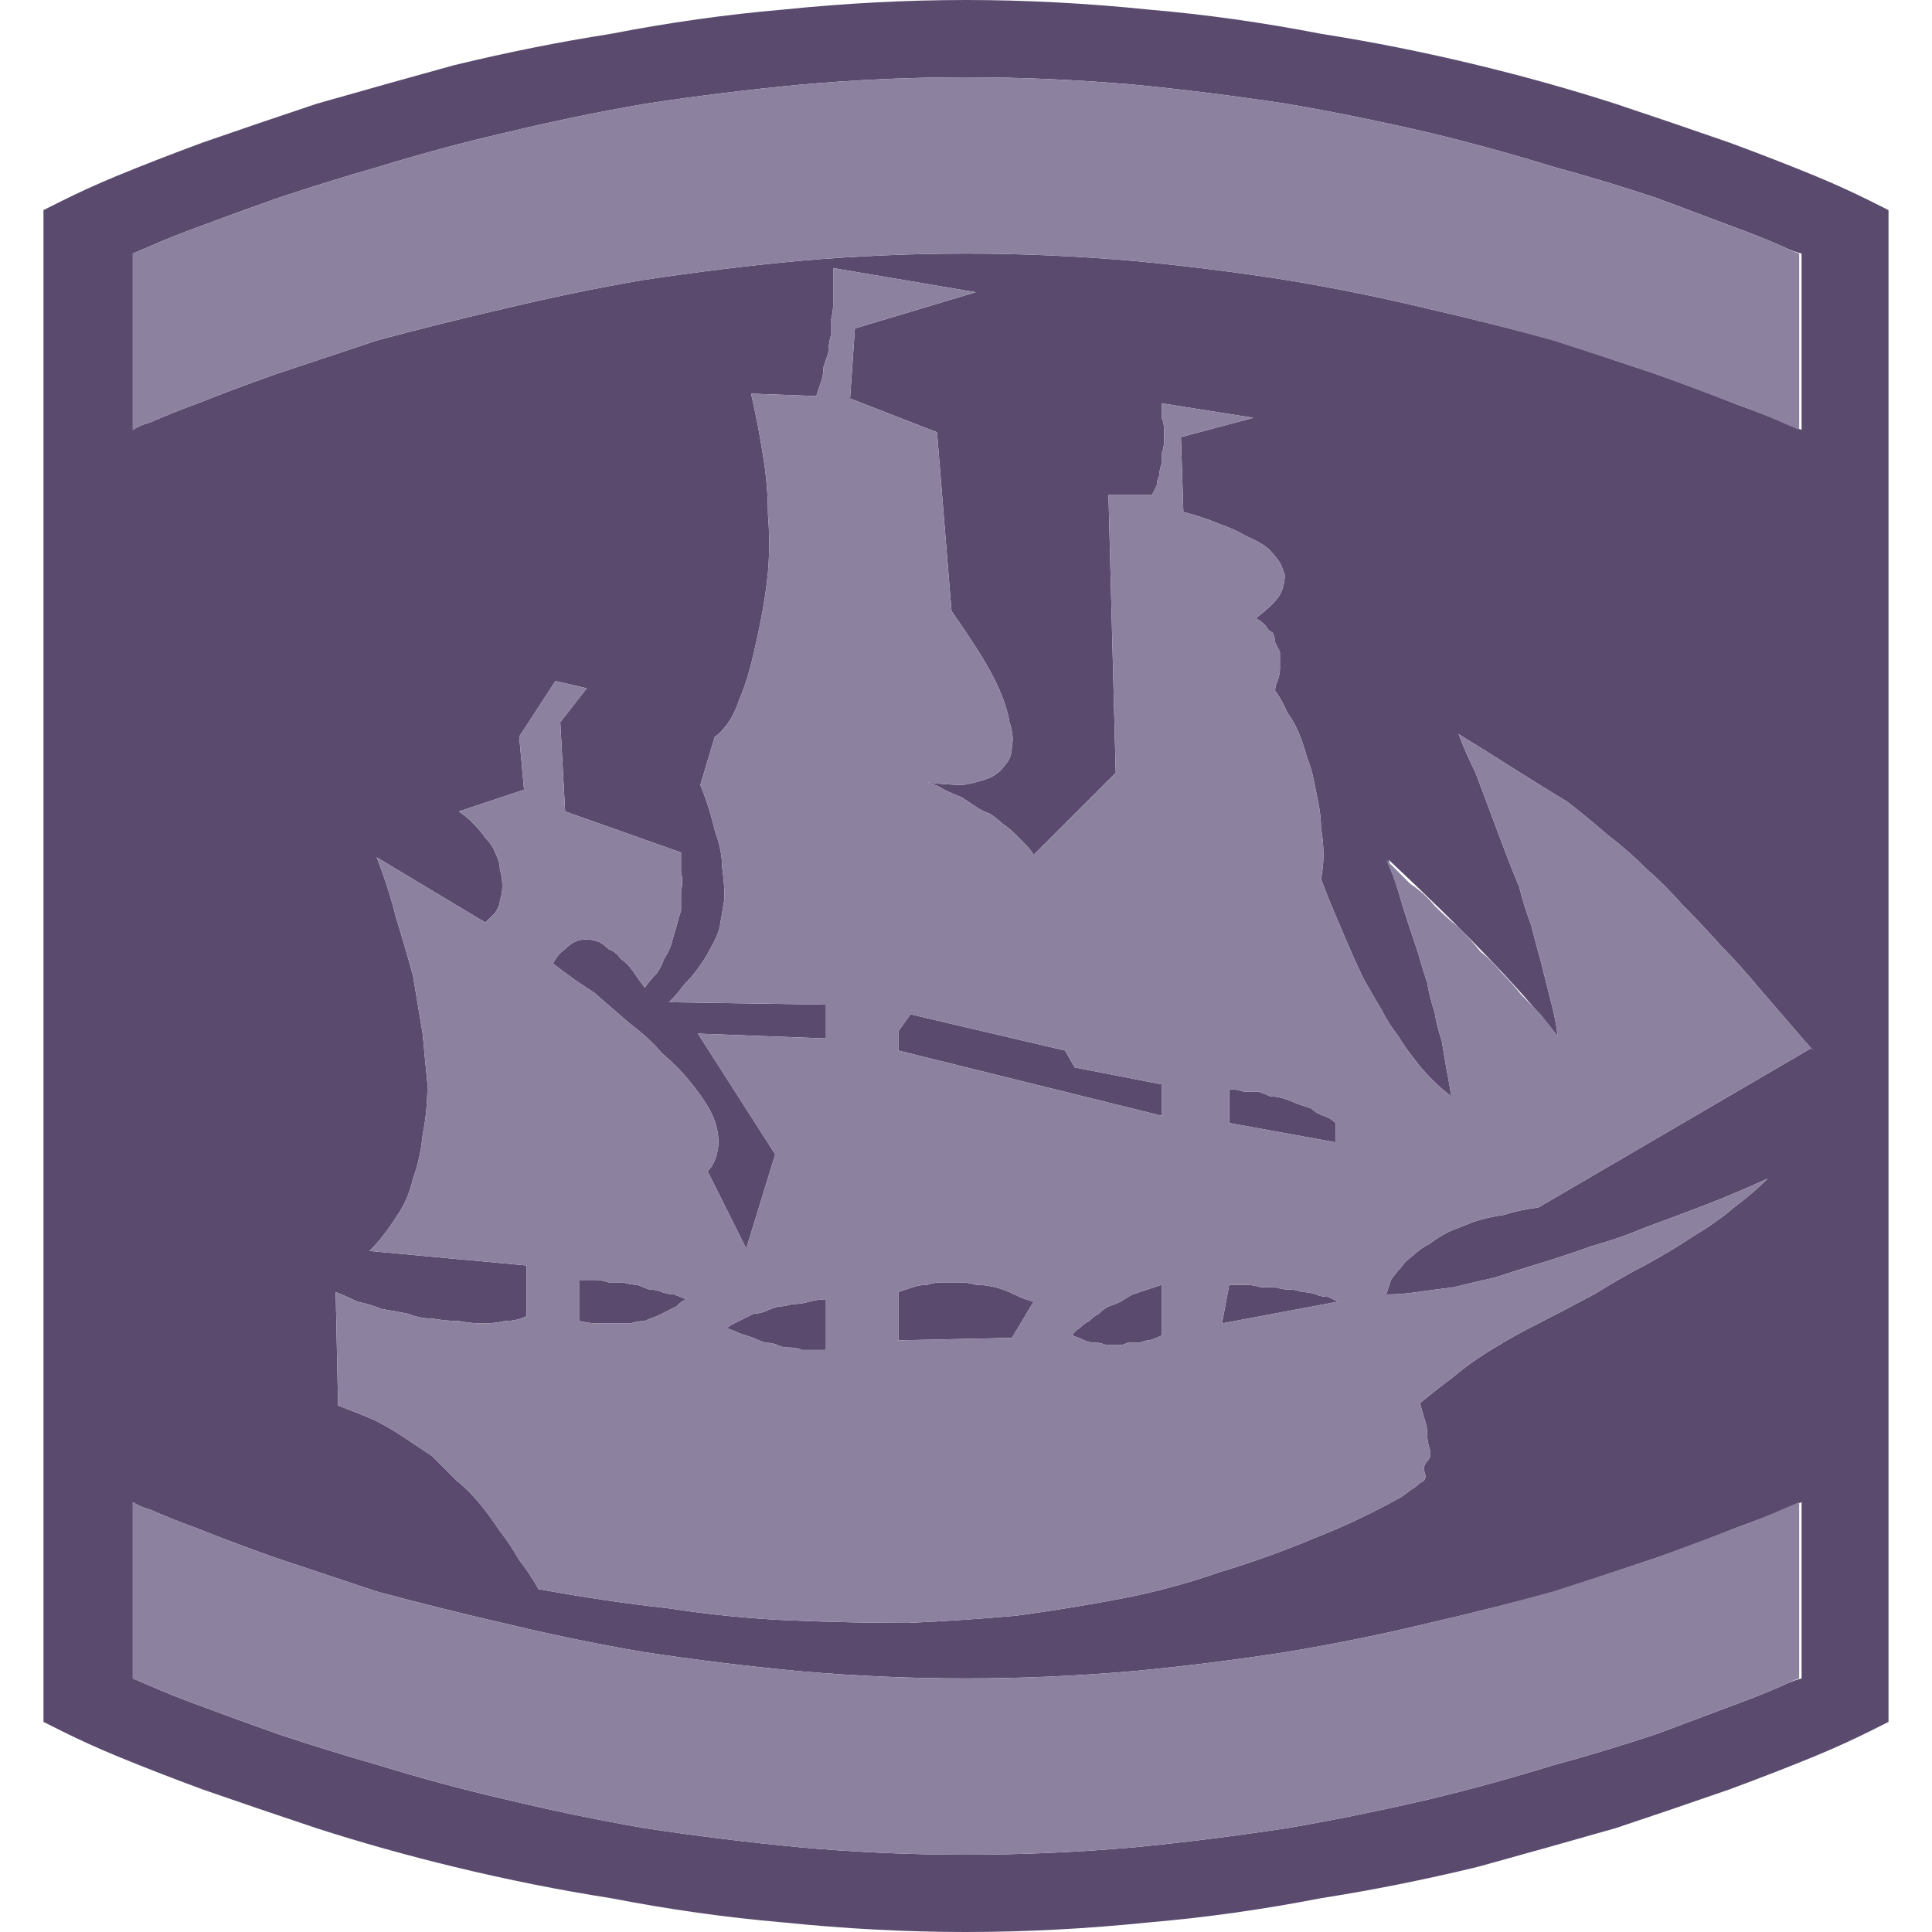 <svg xmlns="http://www.w3.org/2000/svg" width="40" height="40"><g fill-rule="evenodd"><path fill="#5a4b6e" d="m39.1 35.65-.4.2q-.5.25-1.1.5-.85.35-1.8.7-1.15.4-2.35.8-1.4.4-2.85.8-1.65.4-3.25.65-1.8.35-3.55.5-1.95.2-3.8.2t-3.8-.2q-1.75-.15-3.55-.5-1.6-.25-3.25-.65-1.45-.35-2.85-.8-1.2-.4-2.35-.8-.95-.35-1.8-.7-.6-.25-1.1-.5l-.4-.2V4.35l.4-.2q.5-.25 1.1-.5.85-.35 1.8-.7 1.15-.4 2.35-.8 1.4-.4 2.85-.8 1.65-.4 3.25-.65 1.8-.35 3.55-.5Q18.15 0 20 0t3.8.2q1.75.15 3.55.5 1.6.25 3.25.65 1.45.35 2.85.8 1.2.4 2.35.8.95.35 1.8.7.6.25 1.1.5l.4.2v31.3m-1.8-4.55-.35.15q-.5.2-1.05.4-.75.3-1.6.6l-2.1.7q-1.3.35-2.6.65-1.45.35-2.95.6-1.6.25-3.2.4-1.75.15-3.45.15t-3.45-.15q-1.6-.15-3.25-.4-1.45-.25-2.9-.6-1.3-.3-2.6-.65l-2.1-.7q-.85-.3-1.6-.6-.55-.2-1-.4-.2-.05-.35-.15v3.65l.35.15q.45.2 1 .4.8.3 1.65.6 1.05.35 2.1.65 1.3.4 2.6.7 1.45.35 2.9.6 1.65.25 3.25.4 1.7.15 3.4.15t3.45-.15q1.55-.15 3.2-.4 1.45-.25 2.95-.6 1.25-.3 2.55-.7 1.1-.3 2.15-.65l1.6-.6q.55-.2 1-.4.2-.1.4-.15V31.1M17.1 20.8l-3.25-.05q.2-.2.3-.35.2-.2.3-.35.15-.2.25-.4.15-.25.2-.45l.1-.6q0-.3-.05-.65 0-.35-.15-.75-.1-.45-.3-.95l.3-1q.1-.05.25-.25t.25-.5q.15-.35.25-.75t.2-.9.15-1q.05-.6 0-1.2 0-.6-.1-1.2-.1-.65-.25-1.3l1.35.05.1-.3q.05-.15.05-.3l.1-.3q0-.15.05-.35v-.3q.05-.2.05-.35v-.75l2.95.5-2.5.75-.1 1.45 1.8.7.3 3.7q.35.5.6.9t.4.75.2.65q.1.3.05.5 0 .25-.15.4-.1.15-.3.25-.25.1-.55.15-.35 0-.75-.05.2.05.35.15.2.1.35.15l.3.2q.15.1.3.15.15.1.25.2.15.1.25.2t.2.2q.15.15.2.25l1.7-1.7-.15-5.75h.9l.1-.2q0-.1.05-.2 0-.1.05-.25v-.2q.05-.15.05-.25V8.9q0-.15-.05-.25v-.3l1.9.3-1.5.4.05 1.55q.4.1.75.25.3.1.55.25.25.1.45.25.15.15.25.3.05.1.1.25 0 .15-.05.3t-.2.3-.35.3q.1.05.2.15.05.1.15.15.05.1.05.2l.1.2v.35q0 .1-.05.25-.05.1-.05.2.15.2.25.45.15.2.25.45t.15.45q.1.25.15.5t.1.5.05.5q.05.25.05.55 0 .25-.05.5.15.4.3.75t.3.7.3.65q.2.35.35.6.15.3.35.55.15.25.35.5.15.2.35.4t.4.35q-.05-.3-.1-.55l-.1-.6q-.1-.3-.15-.6-.1-.3-.15-.6-.1-.3-.2-.65l-.2-.6q-.1-.3-.2-.65-.1-.3-.2-.65 2.35 2.2 3.5 3.65-.05-.4-.15-.75l-.2-.8q-.1-.35-.2-.75-.15-.4-.25-.8-.15-.35-.3-.75t-.3-.8-.3-.8q-.2-.4-.35-.8.65.4 1.2.75t1.05.65q.45.35.85.7.4.3.8.7.35.3.75.75.35.35.8.85.35.35.85.95 1.25 1.45 1 1.15L31.85 25q-.4.05-.7.15-.35.05-.65.15l-.5.2q-.2.1-.4.25-.2.1-.35.25-.15.1-.25.25-.1.1-.2.25l-.1.3q.3 0 .65-.05t.75-.1q.4-.1.85-.2.45-.15.95-.3t1.05-.35q.55-.15 1.15-.4.55-.2 1.2-.45t1.3-.55q-.3.3-.7.6-.35.3-.85.6-.45.3-1 .6-.4.2-1.05.6-.75.4-1.05.55-.6.3-1 .55-.5.3-.85.6-.4.3-.7.55.05.2.1.35t.05.3.05.3-.05.25-.05.25-.1.2q-.1.1-.2.15-.05.05-.2.15-.9.5-1.8.85-.95.4-1.95.7-1 .35-2.05.55t-2.15.35q-1.1.1-2.25.15-1.2 0-2.4-.05-1.25-.05-2.55-.25-1.35-.15-2.7-.4-.2-.35-.4-.6-.2-.35-.4-.6-.2-.3-.4-.55-.25-.3-.5-.5l-.5-.5-.6-.4q-.3-.2-.6-.35-.35-.15-.75-.3l-.05-2.35q.25.1.45.2.25.05.5.15.3.05.55.1.25.1.5.1.3.05.55.05.25.05.5.05t.45-.05q.25 0 .45-.1V26.2l-3.25-.3q.3-.3.55-.7.25-.35.35-.8.15-.4.2-.9.1-.5.1-1.05-.05-.5-.1-1.05l-.2-1.2q-.15-.55-.35-1.2-.15-.6-.4-1.25l2.25 1.35.2-.2q.1-.15.1-.25.05-.15.05-.3 0-.2-.05-.35 0-.15-.1-.35-.05-.15-.2-.3-.1-.15-.25-.3t-.3-.25l1.35-.45-.1-1.1.75-1.15.65.15-.55.7.1 1.85 2.4.85v.4q.05.2 0 .4v.4q-.05.15-.1.35-.05.15-.1.35-.05.15-.15.3-.05.15-.15.3-.15.15-.25.3-.15-.2-.25-.35t-.25-.25q-.1-.15-.25-.2-.1-.1-.2-.15-.15-.05-.25-.05-.15 0-.25.05t-.2.15q-.15.1-.25.3.45.35.85.6.4.35.75.65.4.3.65.6.35.3.55.55.25.3.4.55t.2.5 0 .45q-.05.25-.2.4l.8 1.6.6-1.95-1.6-2.5 2.65.1v-.7m0 6.1v1.05h-.5q-.1-.05-.25-.05t-.25-.05-.25-.05q-.15-.05-.25-.1l-.3-.1q-.1-.05-.25-.1.05-.05.15-.1t.2-.1.2-.1q.1 0 .25-.05.1-.05.25-.1.15 0 .3-.05.2 0 .35-.05.2-.05.35-.05m6.95-.3v1.05q-.1.05-.25.1-.1 0-.2.05h-.25q-.1.05-.2.05h-.25q-.1-.05-.2-.05-.15 0-.25-.05t-.25-.1q.05-.1.15-.15.1-.1.2-.15.1-.1.2-.15.1-.1.2-.15.15-.05.25-.1.15-.1.25-.15l.3-.1.3-.1m-5.45 1.15v-1l.3-.1q.15-.05.3-.05.15-.05.3-.05h.35q.2 0 .35.05.2 0 .4.05t.4.15.4.15l-.45.75-2.35.05m6.85-1.15-.15.8 2.4-.45-.2-.1q-.15 0-.25-.05-.15-.05-.3-.05-.1-.05-.25-.05t-.3-.05h-.3q-.15-.05-.35-.05h-.3M12 26.5v.85q.2.05.4.05h.65q.15-.05.3-.05.1-.05.25-.1l.2-.1.2-.1q.1-.1.2-.15-.1-.05-.25-.1-.1 0-.25-.05-.1-.05-.25-.05-.15-.05-.25-.1-.15 0-.3-.05h-.3q-.15-.05-.3-.05t-.3 0m13.45-3.95v.7l2.2.4v-.4q-.1-.1-.25-.15t-.25-.15l-.3-.1q-.1-.05-.25-.1t-.3-.05q-.1-.05-.25-.1h-.3q-.15-.05-.3-.05m-6.85-1.2.25-.35 3.2.75.2.35 1.8.35v.65l-5.45-1.35v-.4M37.3 8.9l-.35-.15q-.5-.2-1.05-.4-.75-.3-1.6-.6l-2.1-.7q-1.3-.35-2.6-.65-1.45-.35-2.95-.6-1.6-.25-3.2-.4-1.75-.15-3.45-.15t-3.45.15q-1.6.15-3.25.4-1.45.25-2.9.6-1.3.3-2.6.65l-2.1.7q-.85.3-1.6.6-.55.2-1 .4-.2.05-.35.15V5.25l.35-.15q.45-.2 1-.4.8-.3 1.65-.6 1.05-.35 2.1-.65 1.3-.4 2.6-.7 1.45-.35 2.9-.6 1.65-.25 3.25-.4 1.7-.15 3.4-.15t3.45.15q1.55.15 3.2.4 1.45.25 2.95.6 1.25.3 2.55.7 1.1.3 2.15.65l1.6.6q.55.2 1 .4.2.1.4.15V8.9"/><path fill="#8c82a0" d="m37.25 31.1-.35.15q-.45.2-1 .4l-1.6.6q-1.05.35-2.15.7-1.25.35-2.55.65-1.45.35-2.95.6-1.6.25-3.2.4-1.75.15-3.45.15t-3.45-.15q-1.6-.15-3.25-.4-1.45-.25-2.9-.6-1.3-.3-2.6-.65l-2.1-.7q-.85-.3-1.6-.6-.55-.2-1-.4-.2-.05-.35-.15v3.65l.35.15q.45.2 1 .4.8.3 1.65.6 1.05.35 2.1.65 1.3.4 2.6.7 1.45.35 2.9.6 1.65.25 3.25.4 1.7.15 3.4.15t3.45-.15q1.55-.15 3.2-.4 1.45-.25 2.95-.6 1.25-.3 2.55-.7 1.1-.3 2.15-.65l1.6-.6q.55-.2 1-.4.2-.1.35-.15V31.1M17.1 20.8l-3.25-.05q.2-.2.3-.35.2-.2.3-.35.15-.2.25-.4.15-.25.2-.45l.1-.6q0-.3-.05-.65 0-.35-.15-.75-.1-.45-.3-.95l.3-1q.1-.05.25-.25t.25-.5q.15-.35.25-.75t.2-.9.15-1q.05-.6 0-1.2 0-.6-.1-1.2-.1-.65-.25-1.3l1.35.05.1-.3q.05-.15.05-.3l.1-.3q0-.15.05-.35v-.3q.05-.2.05-.35v-.75l2.95.5-2.5.75-.1 1.45 1.8.7.3 3.7q.35.5.6.9t.4.75.2.65q.1.3.05.5 0 .25-.15.4-.1.15-.3.25-.25.1-.55.15-.35 0-.75-.05.2.05.35.15.2.1.35.15l.3.2q.15.1.3.15.15.1.25.2.15.1.25.2t.2.2q.15.15.2.25l1.7-1.7-.15-5.75h.9l.1-.2q0-.1.05-.2 0-.1.05-.25v-.2q.05-.15.05-.25V8.9q0-.15-.05-.25v-.3l1.9.3-1.5.4.05 1.55q.4.1.75.25.3.1.55.25.25.1.45.25.15.15.25.3.05.1.1.25 0 .15-.05.3t-.2.3-.35.3q.1.05.2.15.05.1.15.15.05.1.05.2l.1.2v.35q0 .1-.05.25-.05.1-.05.2.15.2.25.45.15.2.25.45t.15.45q.1.25.15.5t.1.5.05.5q.05.25.05.55 0 .25-.05.5.15.4.3.75t.3.7.3.65q.2.35.35.6.15.3.35.55.15.25.35.5.15.2.35.4t.4.35q-.05-.3-.1-.55l-.1-.6q-.1-.3-.15-.6-.1-.3-.15-.6-.1-.3-.2-.65l-.2-.6q-.1-.3-.2-.65-.1-.3-.25-.65l.5.5q.3.2.5.45.25.25.5.45.25.25.45.5.25.2.45.45.2.2.4.45l.4.4q.2.25.35.45-.05-.4-.15-.75l-.2-.8q-.1-.35-.2-.75-.15-.4-.25-.8-.15-.35-.3-.75t-.3-.8-.3-.8q-.2-.4-.35-.8.65.4 1.2.75t1.05.65q.45.35.85.7.4.3.8.7.35.3.75.75.35.35.8.85.35.35.85.95 1.3 1.5 1 1.15L31.85 25q-.4.05-.7.15-.35.05-.65.15l-.5.2q-.2.1-.4.25-.2.1-.35.25-.15.1-.25.25-.1.1-.2.25l-.1.3q.3 0 .65-.05t.75-.1q.4-.1.85-.2.45-.15.95-.3t1.05-.35q.55-.15 1.15-.4.55-.2 1.2-.45t1.3-.55q-.3.3-.7.6-.35.3-.85.6-.45.3-1 .6-.4.2-1.05.6-.75.4-1.05.55-.6.3-1 .55-.5.3-.85.6-.4.3-.7.55.05.2.1.35t.05.3.05.3-.05.25-.05.25-.1.2q-.1.1-.2.15-.05.05-.2.15-.9.5-1.8.85-.95.4-1.95.7-1 .35-2.05.55t-2.15.35q-1.1.1-2.25.15-1.2 0-2.4-.05-1.25-.05-2.55-.25-1.35-.15-2.7-.4-.2-.35-.4-.6-.2-.35-.4-.6-.2-.3-.4-.55-.25-.3-.5-.5l-.5-.5-.6-.4q-.3-.2-.6-.35-.35-.15-.75-.3l-.05-2.35q.25.1.45.2.25.05.5.15.3.05.55.1.25.1.5.1.3.05.55.05.25.05.5.05t.45-.05q.25 0 .45-.1V26.2l-3.25-.3q.3-.3.55-.7.25-.35.35-.8.15-.4.2-.9.1-.5.1-1.05-.05-.5-.1-1.05l-.2-1.2q-.15-.55-.35-1.2-.15-.6-.4-1.25l2.25 1.35.2-.2q.1-.15.1-.25.05-.15.05-.3 0-.2-.05-.35 0-.15-.1-.35-.05-.15-.2-.3-.1-.15-.25-.3t-.3-.25l1.35-.45-.1-1.1.75-1.15.65.15-.55.7.1 1.85 2.4.85v.4q.05.2 0 .4v.4q-.05.15-.1.35-.05.15-.1.35-.05.15-.15.3-.05.15-.15.3-.15.15-.25.3-.15-.2-.25-.35t-.25-.25q-.1-.15-.25-.2-.1-.1-.2-.15-.15-.05-.25-.05-.15 0-.25.05t-.2.15q-.15.1-.25.3.45.35.85.6.4.35.75.65.4.3.65.6.35.3.55.55.25.3.4.55t.2.5 0 .45q-.05.25-.2.4l.8 1.6.6-1.95-1.6-2.5 2.65.1v-.7m0 6.1v1.05h-.5q-.1-.05-.25-.05t-.25-.05-.25-.05q-.15-.05-.25-.1l-.3-.1q-.1-.05-.25-.1.05-.05.15-.1t.2-.1.2-.1q.1 0 .25-.05.1-.05.25-.1.15 0 .3-.05.2 0 .35-.05.2-.05.35-.05m6.95-.3v1.05q-.1.05-.25.1-.1 0-.2.05h-.25q-.1.05-.2.05h-.25q-.1-.05-.2-.05-.15 0-.25-.05t-.25-.1q.05-.1.15-.15.1-.1.2-.15.1-.1.2-.15.1-.1.2-.15.15-.05.25-.1.15-.1.25-.15l.3-.1.3-.1m-5.45 1.15v-1l.3-.1q.15-.05.3-.05.15-.05.3-.05h.35q.2 0 .35.05.2 0 .4.05t.4.15.4.15l-.45.75-2.35.05m6.85-1.15-.15.8 2.4-.45-.2-.1q-.15 0-.25-.05-.15-.05-.3-.05-.1-.05-.25-.05t-.3-.05h-.3q-.15-.05-.35-.05h-.3M12 26.5v.85q.2.05.4.05h.65q.15-.05.3-.05.1-.05.25-.1l.2-.1.2-.1q.1-.1.2-.15-.1-.05-.25-.1-.1 0-.25-.05-.1-.05-.25-.05-.15-.05-.25-.1-.15 0-.3-.05h-.3q-.15-.05-.3-.05t-.3 0m13.45-3.95v.7l2.2.4v-.4q-.1-.1-.25-.15t-.25-.15l-.3-.1q-.1-.05-.25-.1t-.3-.05q-.1-.05-.25-.1h-.3q-.15-.05-.3-.05m-6.85-1.2.25-.35 3.2.75.2.35 1.8.35v.65l-5.45-1.35v-.4M37.25 8.9l-.35-.15q-.45-.2-1-.4l-1.6-.6q-1.05-.35-2.15-.7-1.25-.35-2.55-.65-1.45-.35-2.95-.6-1.6-.25-3.2-.4-1.75-.15-3.45-.15t-3.45.15q-1.6.15-3.25.4-1.45.25-2.9.6-1.3.3-2.6.65l-2.1.7q-.85.3-1.6.6-.55.2-1 .4-.2.05-.35.15V5.25l.35-.15q.45-.2 1-.4.8-.3 1.65-.6 1.05-.35 2.1-.65 1.3-.4 2.6-.7 1.45-.35 2.9-.6 1.65-.25 3.25-.4 1.7-.15 3.4-.15t3.45.15q1.55.15 3.2.4 1.45.25 2.95.6 1.25.3 2.55.7 1.1.3 2.15.65l1.6.6q.55.2 1 .4.2.1.35.15V8.9"/></g></svg>